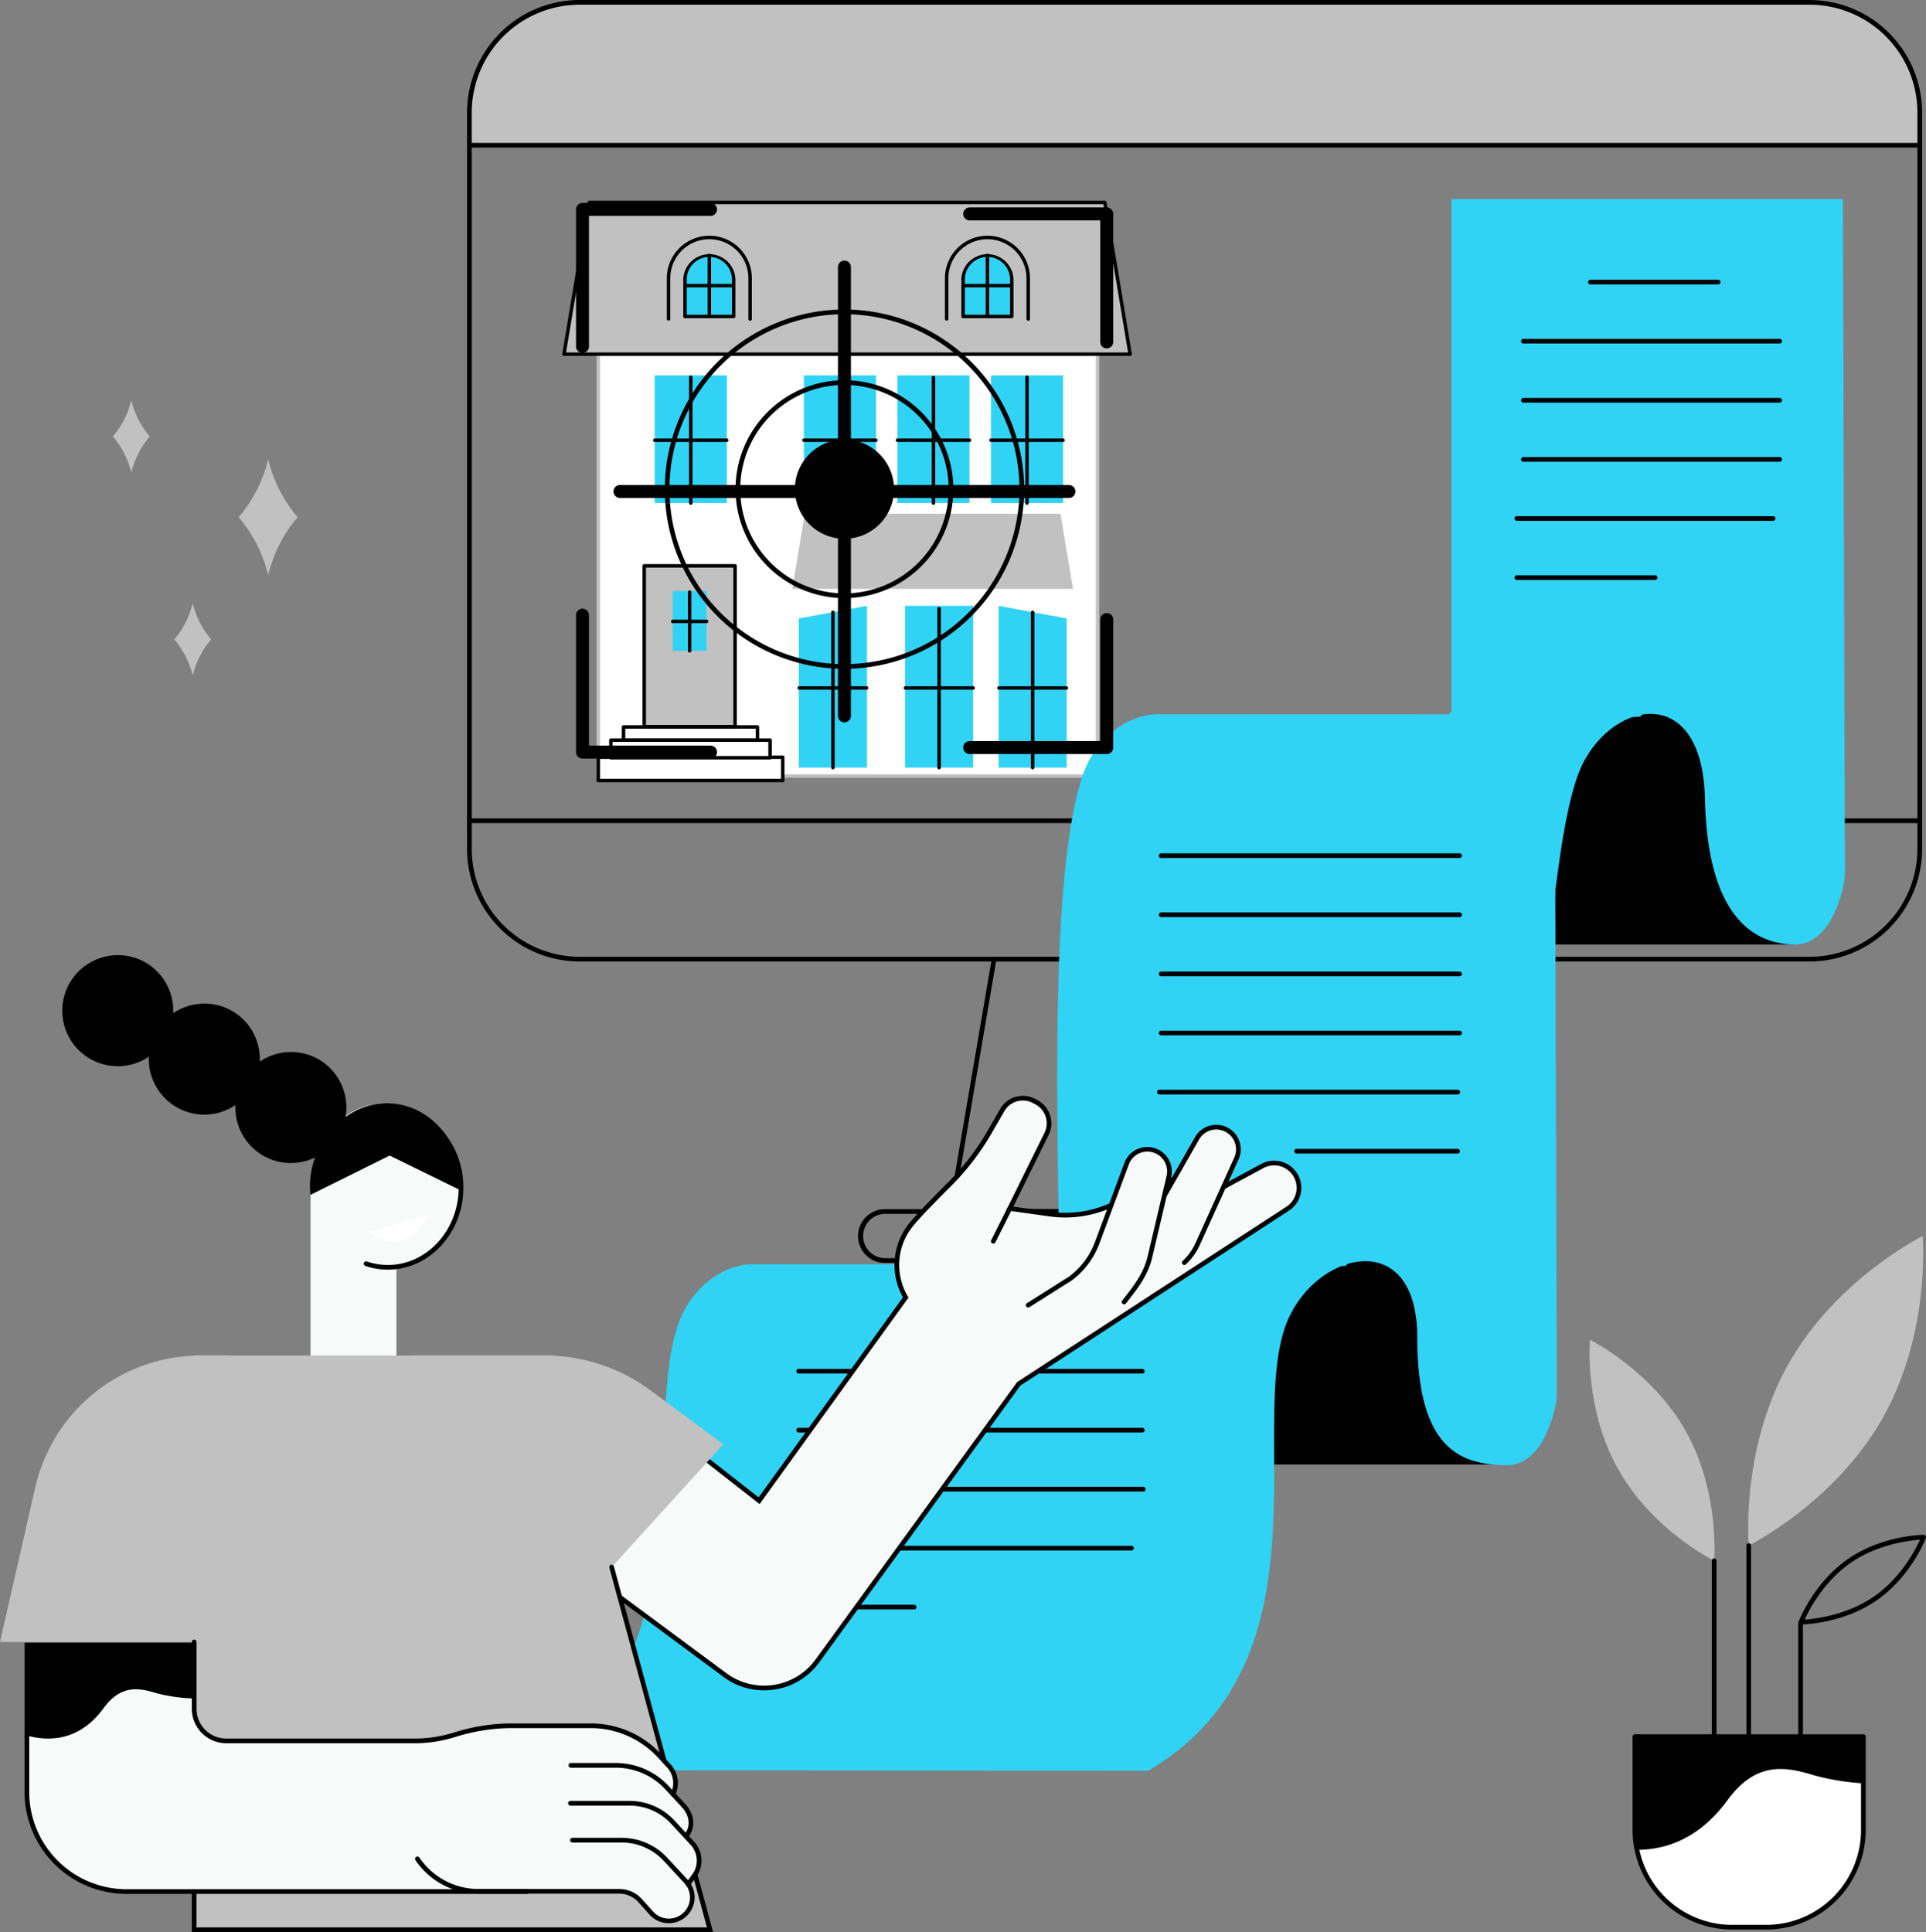 <svg id="Group_1833" data-name="Group 1833" xmlns="http://www.w3.org/2000/svg" xmlns:xlink="http://www.w3.org/1999/xlink" width="613" height="615" viewBox="0 0 613 615">
  <rect x="0" y="0" width="613" height="615" fill="#808080" stroke="none"/>
  <defs>
    <clipPath id="clip-path">
      <rect id="Rectangle_921" data-name="Rectangle 921" width="613" height="615" fill="none"/>
    </clipPath>
  </defs>
  <rect id="Rectangle_909" data-name="Rectangle 909" width="158.885" height="143.046" transform="translate(190.423 103.956)" fill="#fff"/>
  <rect id="Rectangle_910" data-name="Rectangle 910" width="21.667" height="51.488" transform="translate(288.063 192.842)" fill="#31d3f5"/>
  <g id="Group_1832" data-name="Group 1832">
    <g id="Group_1831" data-name="Group 1831" clip-path="url(#clip-path)">
      <path id="Path_3185" data-name="Path 3185" d="M888.193,626.37a.552.552,0,0,1-.552-.552V575.139a.552.552,0,0,1,1.1,0v50.679a.552.552,0,0,1-.552.552" transform="translate(-589.296 -381.488)"/>
      <path id="Path_3186" data-name="Path 3186" d="M877.69,651.092H856.149a.552.552,0,0,1,0-1.1H877.69a.552.552,0,1,1,0,1.1" transform="translate(-568.023 -431.549)"/>
      <path id="Path_3187" data-name="Path 3187" d="M778.172,625.31H756.5V577.844l21.67-4.022Z" transform="translate(-502.234 -380.98)" fill="#31d3f5"/>
      <path id="Path_3188" data-name="Path 3188" d="M787.648,628.755a.552.552,0,0,1-.552-.552V578.73a.552.552,0,0,1,1.1,0V628.2a.552.552,0,0,1-.552.552" transform="translate(-522.546 -383.872)"/>
      <path id="Path_3189" data-name="Path 3189" d="M777.145,651.092H755.6a.552.552,0,0,1,0-1.1h21.541a.552.552,0,0,1,0,1.1" transform="translate(-501.272 -431.549)"/>
      <path id="Path_3190" data-name="Path 3190" d="M967.293,625.31h-21.67V573.822l21.67,4.022Z" transform="translate(-627.79 -380.98)" fill="#31d3f5"/>
      <path id="Path_3191" data-name="Path 3191" d="M976.769,628.755a.552.552,0,0,1-.552-.552V578.73a.552.552,0,0,1,1.1,0V628.2a.552.552,0,0,1-.552.552" transform="translate(-648.101 -383.872)"/>
      <path id="Path_3192" data-name="Path 3192" d="M966.265,651.092H944.724a.552.552,0,0,1,0-1.1h21.541a.552.552,0,0,1,0,1.1" transform="translate(-626.827 -431.549)"/>
      <path id="Path_3193" data-name="Path 3193" d="M724.339,451.838H565.434a.552.552,0,0,1-.552-.552V308.24a.552.552,0,0,1,.552-.552H724.339a.552.552,0,0,1,.552.552V451.285a.552.552,0,0,1-.552.552m-158.353-1.1h157.8V308.792h-157.8Z" transform="translate(-375.02 -204.285)" fill="#c1c1c1"/>
      <path id="Path_3194" data-name="Path 3194" d="M839.566,510.479H750.22l3.99-23.935h81.366Z" transform="translate(-498.064 -323.033)" fill="#c1c1c1"/>
      <rect id="Rectangle_911" data-name="Rectangle 911" width="58.709" height="7.405" transform="translate(190.414 241.019)" fill="#fff"/>
      <path id="Path_3195" data-name="Path 3195" d="M624.143,724.043H565.434a.552.552,0,0,1-.552-.552v-7.4a.552.552,0,0,1,.552-.552h58.708a.552.552,0,0,1,.552.552v7.4a.552.552,0,0,1-.552.552m-58.156-1.1h57.6v-6.3h-57.6Z" transform="translate(-375.02 -475.068)"/>
      <rect id="Rectangle_912" data-name="Rectangle 912" width="50.662" height="5.597" transform="translate(194.437 235.586)" fill="#fff"/>
      <path id="Path_3196" data-name="Path 3196" d="M628.066,706.069H577.4a.552.552,0,0,1-.552-.552v-5.6a.552.552,0,0,1,.552-.552h50.663a.552.552,0,0,1,.552.552v5.6a.552.552,0,0,1-.552.552m-50.11-1.1h49.558v-4.492H577.955Z" transform="translate(-382.966 -464.334)"/>
      <rect id="Rectangle_913" data-name="Rectangle 913" width="42.616" height="4.159" transform="translate(198.461 231.392)" fill="#fff"/>
      <path id="Path_3197" data-name="Path 3197" d="M631.989,692.152H589.373a.552.552,0,0,1-.552-.552v-4.16a.552.552,0,0,1,.552-.552h42.616a.552.552,0,0,1,.552.552v4.16a.552.552,0,0,1-.552.552m-42.064-1.1h41.512v-3.055H589.925Z" transform="translate(-390.913 -456.049)"/>
      <path id="Path_3198" data-name="Path 3198" d="M714.262,240.072H534.07l8.046-48.272h164.1Z" transform="translate(-354.564 -127.343)" fill="#c1c1c1"/>
      <path id="Path_3199" data-name="Path 3199" d="M713.171,239.534H532.978a.552.552,0,0,1-.544-.643l8.046-48.272a.552.552,0,0,1,.545-.461h164.1a.552.552,0,0,1,.544.461l8.046,48.272a.552.552,0,0,1-.544.643m-179.541-1.1H712.519l-7.862-47.167H541.492Z" transform="translate(-353.473 -126.252)"/>
      <path id="Path_3200" data-name="Path 3200" d="M657.958,250.346a.552.552,0,0,1-.552-.552V236.82a12.424,12.424,0,0,0-24.848,0v12.974a.552.552,0,0,1-1.1,0V236.82a13.528,13.528,0,0,1,27.056,0v12.974a.552.552,0,0,1-.552.552" transform="translate(-419.216 -148.252)"/>
      <path id="Path_3201" data-name="Path 3201" d="M664.151,261.208H648.662V249.442a7.744,7.744,0,0,1,15.489,0Z" transform="translate(-430.641 -160.472)" fill="#31d3f5"/>
      <path id="Path_3202" data-name="Path 3202" d="M663.061,260.67H647.572a.552.552,0,0,1-.552-.552V248.351a8.3,8.3,0,0,1,16.593,0v11.766a.552.552,0,0,1-.552.552m-14.936-1.1h14.384V248.351a7.192,7.192,0,0,0-14.384,0Z" transform="translate(-429.55 -159.381)"/>
      <path id="Path_3203" data-name="Path 3203" d="M670.612,260.517a.552.552,0,0,1-.552-.552V240.607a.552.552,0,0,1,1.1,0v19.358a.552.552,0,0,1-.552.552" transform="translate(-444.846 -159.381)"/>
      <path id="Path_3204" data-name="Path 3204" d="M662.731,269.961H647.8a.552.552,0,1,1,0-1.1h14.935a.552.552,0,1,1,0,1.1" transform="translate(-429.699 -178.503)"/>
      <path id="Path_3205" data-name="Path 3205" d="M921.291,250.346a.552.552,0,0,1-.552-.552V236.82a12.424,12.424,0,0,0-24.848,0v12.974a.552.552,0,0,1-1.1,0V236.82a13.528,13.528,0,0,1,27.056,0v12.974a.552.552,0,0,1-.552.552" transform="translate(-594.041 -148.252)"/>
      <path id="Path_3206" data-name="Path 3206" d="M927.486,261.208H912V249.442a7.744,7.744,0,0,1,15.489,0Z" transform="translate(-605.466 -160.472)" fill="#31d3f5"/>
      <path id="Path_3207" data-name="Path 3207" d="M926.394,260.67H910.905a.552.552,0,0,1-.552-.552V248.351a8.3,8.3,0,0,1,16.593,0v11.766a.552.552,0,0,1-.552.552m-14.936-1.1h14.384V248.351a7.192,7.192,0,0,0-14.384,0Z" transform="translate(-604.375 -159.381)"/>
      <path id="Path_3208" data-name="Path 3208" d="M933.947,260.517a.552.552,0,0,1-.552-.552V240.607a.552.552,0,0,1,1.1,0v19.358a.552.552,0,0,1-.552.552" transform="translate(-619.672 -159.381)"/>
      <path id="Path_3209" data-name="Path 3209" d="M926.065,269.961H911.13a.552.552,0,1,1,0-1.1h14.935a.552.552,0,1,1,0,1.1" transform="translate(-604.524 -178.503)"/>
      <rect id="Rectangle_914" data-name="Rectangle 914" width="28.909" height="51.18" transform="translate(205.045 180.106)" fill="#c1c1c1"/>
      <path id="Path_3210" data-name="Path 3210" d="M637.874,586.567H608.965a.552.552,0,0,1-.552-.552v-51.18a.552.552,0,0,1,.552-.552h28.909a.552.552,0,0,1,.552.552v51.18a.552.552,0,0,1-.552.552m-28.357-1.1h27.8V535.387h-27.8Z" transform="translate(-403.92 -354.729)"/>
      <rect id="Rectangle_915" data-name="Rectangle 915" width="10.746" height="19.025" transform="translate(214.127 188.139)" fill="#31d3f5"/>
      <path id="Path_3211" data-name="Path 3211" d="M651.97,578.9a.552.552,0,0,1-.552-.552V559.626a.552.552,0,0,1,1.1,0v18.726a.552.552,0,0,1-.552.552" transform="translate(-432.47 -371.188)"/>
      <path id="Path_3212" data-name="Path 3212" d="M646.761,588.039H636.079a.552.552,0,1,1,0-1.1h10.682a.552.552,0,1,1,0,1.1" transform="translate(-421.92 -389.686)"/>
      <rect id="Rectangle_916" data-name="Rectangle 916" width="22.951" height="40.633" transform="translate(208.384 119.494)" fill="#31d3f5"/>
      <path id="Path_3213" data-name="Path 3213" d="M653.039,396.922a.552.552,0,0,1-.552-.552V356.376a.552.552,0,1,1,1.1,0V396.37a.552.552,0,0,1-.552.552" transform="translate(-433.18 -236.244)"/>
      <path id="Path_3214" data-name="Path 3214" d="M641.914,416.431H619.1a.552.552,0,1,1,0-1.1h22.814a.552.552,0,1,1,0,1.1" transform="translate(-410.647 -275.75)"/>
      <rect id="Rectangle_917" data-name="Rectangle 917" width="22.951" height="40.633" transform="translate(255.856 119.494)" fill="#31d3f5"/>
      <path id="Path_3215" data-name="Path 3215" d="M794.281,396.922a.552.552,0,0,1-.552-.552V356.376a.552.552,0,0,1,1.1,0V396.37a.552.552,0,0,1-.552.552" transform="translate(-526.949 -236.244)"/>
      <path id="Path_3216" data-name="Path 3216" d="M783.156,416.431H760.341a.552.552,0,1,1,0-1.1h22.814a.552.552,0,1,1,0,1.1" transform="translate(-504.417 -275.75)"/>
      <rect id="Rectangle_918" data-name="Rectangle 918" width="22.951" height="40.633" transform="translate(285.628 119.494)" fill="#31d3f5"/>
      <path id="Path_3217" data-name="Path 3217" d="M882.857,396.922a.552.552,0,0,1-.552-.552V356.376a.552.552,0,0,1,1.1,0V396.37a.552.552,0,0,1-.552.552" transform="translate(-585.754 -236.244)"/>
      <path id="Path_3218" data-name="Path 3218" d="M871.732,416.431H848.917a.552.552,0,1,1,0-1.1h22.815a.552.552,0,1,1,0,1.1" transform="translate(-563.221 -275.75)"/>
      <rect id="Rectangle_919" data-name="Rectangle 919" width="22.951" height="40.633" transform="translate(315.399 119.494)" fill="#31d3f5"/>
      <path id="Path_3219" data-name="Path 3219" d="M971.432,396.922a.552.552,0,0,1-.552-.552V356.376a.552.552,0,1,1,1.1,0V396.37a.552.552,0,0,1-.552.552" transform="translate(-644.558 -236.244)"/>
      <path id="Path_3220" data-name="Path 3220" d="M960.308,416.431H937.493a.552.552,0,1,1,0-1.1h22.815a.552.552,0,1,1,0,1.1" transform="translate(-622.026 -275.75)"/>
      <path id="Path_3221" data-name="Path 3221" d="M905.993,48.168h-461.5V38.942A35.664,35.664,0,0,1,480.158,3.281H870.327a35.664,35.664,0,0,1,35.666,35.661Z" transform="translate(-295.094 -2.178)" fill="#c1c1c1"/>
      <path id="Path_3222" data-name="Path 3222" d="M905.177,136.849h-460.5a.746.746,0,0,1,0-1.492h460.5a.746.746,0,0,1,0,1.492" transform="translate(-294.72 -89.868)"/>
      <path id="Path_3223" data-name="Path 3223" d="M869.546,306.041H478.108a35.873,35.873,0,0,1-35.835-35.831V35.831A35.873,35.873,0,0,1,478.108,0H869.546a35.873,35.873,0,0,1,35.835,35.831V270.21a35.873,35.873,0,0,1-35.835,35.831M478.108,1.492a34.38,34.38,0,0,0-34.343,34.339V270.21a34.38,34.38,0,0,0,34.343,34.339H869.546a34.38,34.38,0,0,0,34.343-34.339V35.831A34.38,34.38,0,0,0,869.546,1.492Z" transform="translate(-293.621)"/>
      <path id="Path_3224" data-name="Path 3224" d="M904.748,776.625H443.362a.746.746,0,0,1,0-1.492H904.748a.746.746,0,0,1,0,1.492" transform="translate(-293.849 -514.638)"/>
      <path id="Path_3225" data-name="Path 3225" d="M1054.107,988.04H899.029a.746.746,0,0,1-.735-.871l13.722-80.33a.746.746,0,0,1,.735-.62h127.634a.746.746,0,0,1,.735.62l13.723,80.33a.745.745,0,0,1-.735.871m-154.193-1.492h153.309l-13.467-78.838H913.38Z" transform="translate(-596.361 -601.67)"/>
      <path id="Path_3226" data-name="Path 3226" d="M1018.307,1162.349H821.43a8.551,8.551,0,1,1,0-17.1h196.877a8.551,8.551,0,1,1,0,17.1M821.43,1146.74a7.059,7.059,0,1,0,0,14.118h196.877a7.059,7.059,0,1,0,0-14.118Z" transform="translate(-539.662 -760.37)"/>
      <path id="Path_3227" data-name="Path 3227" d="M1117.406,845.5a6.961,6.961,0,1,1,6.982-6.961,6.979,6.979,0,0,1-6.982,6.961m0-12.429a5.469,5.469,0,1,0,5.49,5.469,5.486,5.486,0,0,0-5.49-5.469" transform="translate(-737.2 -552.113)"/>
      <path id="Path_3228" data-name="Path 3228" d="M1250.21,1233.849h-83.539s-4.154-76.654,25.8-77.53,38.912,14.65,49.843,38.765,7.9,38.765,7.9,38.765" transform="translate(-774.412 -767.696)"/>
      <path id="Path_3229" data-name="Path 3229" d="M1533,741.384H1449.46s-4.153-76.654,25.8-77.53,38.912,14.649,49.843,38.765,7.9,38.765,7.9,38.765" transform="translate(-962.153 -440.732)"/>
      <path id="Path_3230" data-name="Path 3230" d="M1128.53,518.166c30.824-32.207,26.617-112.419,38.094-145.612,8.231-23.8,39.8-32.027,40.648,7.013.789,36.471,14.756,46.011,28.2,46.339,9.872.241,14.07-11.389,15.6-17.586a25.768,25.768,0,0,0,.754-6.28l-.648-213.386H1126.575V352.648l-92.8-.032c-9.56-.344-20.277,7.087-24.446,19.146-11.477,33.193-7.587,122.855-7.587,159.6l43.293,10.991,48.727-26.654Z" transform="translate(-664.626 -125.254)" fill="#31d3f5"/>
      <path id="Path_3231" data-name="Path 3231" d="M706.947,1034.726c58.187-34.379,32.044-107.98,43.521-141.173,8.23-23.8,42.1-33.2,42.1,3.279s14.627,40.322,28.072,40.651c9.872.241,14.07-11.389,15.6-17.586a25.794,25.794,0,0,0,.753-6.28l-.648-204.074H711.744V873.536L581.781,873.5c-9.56-.344-20.276,7.087-24.446,19.146-11.477,33.193,9.3,100.057-42.973,141.912Z" transform="translate(-341.481 -471.089)" fill="#31d3f5"/>
      <path id="Path_3232" data-name="Path 3232" d="M1003.414,1196.317a.746.746,0,0,1,0-1.492l90.231-.227h0a.746.746,0,0,1,0,1.492l-90.231.227Z" transform="translate(-665.662 -793.135)" fill="#31d3f5"/>
      <path id="Path_3233" data-name="Path 3233" d="M1432.663,675.94h0l-59.738-.034a.746.746,0,0,1,0-1.492h0l59.739.034a.746.746,0,0,1,0,1.492" transform="translate(-910.977 -447.767)" fill="#31d3f5"/>
      <path id="Path_3234" data-name="Path 3234" d="M1545.213,266.437h-40.661a.746.746,0,1,1,0-1.492h40.661a.746.746,0,1,1,0,1.492" transform="translate(-998.362 -175.906)"/>
      <path id="Path_3235" data-name="Path 3235" d="M1522.656,322.421h-81.562a.746.746,0,1,1,0-1.492h81.562a.746.746,0,0,1,0,1.492" transform="translate(-956.233 -213.076)"/>
      <path id="Path_3236" data-name="Path 3236" d="M1522.656,378.4h-81.562a.746.746,0,1,1,0-1.492h81.562a.746.746,0,0,1,0,1.492" transform="translate(-956.233 -250.244)"/>
      <path id="Path_3237" data-name="Path 3237" d="M1522.656,434.388h-81.562a.746.746,0,1,1,0-1.492h81.562a.746.746,0,0,1,0,1.492" transform="translate(-956.233 -287.415)"/>
      <path id="Path_3238" data-name="Path 3238" d="M1516.434,490.37h-81.562a.746.746,0,1,1,0-1.492h81.562a.746.746,0,1,1,0,1.492" transform="translate(-952.103 -324.583)"/>
      <path id="Path_3239" data-name="Path 3239" d="M1478.89,546.355h-44.017a.746.746,0,1,1,0-1.492h44.017a.746.746,0,1,1,0,1.492" transform="translate(-952.103 -361.753)"/>
      <path id="Path_3240" data-name="Path 3240" d="M1193.073,809.726H1098.1a.746.746,0,1,1,0-1.492h94.974a.746.746,0,1,1,0,1.492" transform="translate(-728.522 -536.614)"/>
      <path id="Path_3241" data-name="Path 3241" d="M1193.073,865.71H1098.1a.746.746,0,1,1,0-1.492h94.974a.746.746,0,1,1,0,1.492" transform="translate(-728.522 -573.784)"/>
      <path id="Path_3242" data-name="Path 3242" d="M1193.073,921.693H1098.1a.746.746,0,1,1,0-1.492h94.974a.746.746,0,1,1,0,1.492" transform="translate(-728.522 -610.953)"/>
      <path id="Path_3243" data-name="Path 3243" d="M1193.073,977.677H1098.1a.746.746,0,1,1,0-1.492h94.974a.746.746,0,1,1,0,1.492" transform="translate(-728.522 -648.123)"/>
      <path id="Path_3244" data-name="Path 3244" d="M1191.356,1033.659h-94.974a.746.746,0,1,1,0-1.492h94.974a.746.746,0,1,1,0,1.492" transform="translate(-727.382 -685.291)"/>
      <path id="Path_3245" data-name="Path 3245" d="M1277.557,1089.644H1226.3a.746.746,0,1,1,0-1.492h51.256a.746.746,0,0,1,0,1.492" transform="translate(-813.634 -722.462)"/>
      <path id="Path_3246" data-name="Path 3246" d="M864.2,1298.019H754.828a.746.746,0,0,1,0-1.492H864.2a.746.746,0,1,1,0,1.492" transform="translate(-500.628 -860.809)"/>
      <path id="Path_3247" data-name="Path 3247" d="M864.2,1353.873H754.828a.746.746,0,1,1,0-1.492H864.2a.746.746,0,1,1,0,1.492" transform="translate(-500.628 -897.892)"/>
      <path id="Path_3248" data-name="Path 3248" d="M865.078,1409.728H755.708a.746.746,0,0,1,0-1.492h109.37a.746.746,0,1,1,0,1.492" transform="translate(-501.212 -934.976)"/>
      <path id="Path_3249" data-name="Path 3249" d="M853.957,1465.582H744.587a.746.746,0,0,1,0-1.492h109.37a.746.746,0,1,1,0,1.492" transform="translate(-493.829 -972.06)"/>
      <path id="Path_3250" data-name="Path 3250" d="M760.449,1521.434H707.927a.746.746,0,1,1,0-1.492h52.522a.746.746,0,1,1,0,1.492" transform="translate(-469.491 -1009.142)"/>
      <rect id="Rectangle_920" data-name="Rectangle 920" width="27.321" height="62.893" transform="translate(98.842 377.376)" fill="#f8fafa"/>
      <path id="Path_3251" data-name="Path 3251" d="M294.077,1071.028c0,14.421,10.723,26.111,23.949,26.111s23.949-11.69,23.949-26.111-10.723-26.111-23.949-26.111-23.949,11.69-23.949,26.111" transform="translate(-195.235 -693.756)" fill="#f8fafa"/>
      <path id="Path_3252" data-name="Path 3252" d="M349.858,1156.157a11.207,11.207,0,0,0,18.387-5.378Z" transform="translate(-232.267 -764.042)" fill="#fff"/>
      <path id="Path_3253" data-name="Path 3253" d="M320.071,1099.266a22.25,22.25,0,0,1-7.165-1.181.746.746,0,1,1,.479-1.413,20.76,20.76,0,0,0,6.685,1.1c12.429,0,22.54-11.055,22.54-24.642s-10.112-24.643-22.541-24.643c-11.609,0-21.249,9.509-22.423,22.116a.756.756,0,0,1-.812.674.747.747,0,0,1-.674-.812c1.247-13.379,11.526-23.469,23.909-23.47,13.252,0,24.033,11.724,24.033,26.135s-10.781,26.134-24.032,26.134" transform="translate(-196.616 -695.137)"/>
      <path id="Path_3254" data-name="Path 3254" d="M318.911,1061.575l22.617,11.086c.046-.659.092-1.319.092-1.992,0-14.223-10.575-25.752-23.621-25.752s-24.457,12.1-24.457,26.322a28.458,28.458,0,0,0,.152,2.85Z" transform="translate(-194.88 -693.756)"/>
      <path id="Path_3255" data-name="Path 3255" d="M257.487,1009.3A17.664,17.664,0,1,1,235.7,997.114a17.579,17.579,0,0,1,21.784,12.186" transform="translate(-147.915 -661.582)"/>
      <path id="Path_3256" data-name="Path 3256" d="M175.526,963.443a17.664,17.664,0,1,1-21.784-12.186,17.579,17.579,0,0,1,21.784,12.186" transform="translate(-93.501 -631.136)"/>
      <path id="Path_3257" data-name="Path 3257" d="M93.565,917.586A17.664,17.664,0,1,1,71.782,905.4a17.579,17.579,0,0,1,21.784,12.186" transform="translate(-39.089 -600.689)"/>
      <path id="Path_3258" data-name="Path 3258" d="M781.5,1064.853a7.908,7.908,0,0,0-10.434-3.233l-12.634,6.807-.384-.651A8.868,8.868,0,0,0,747,1064.1l-24.587,10.262a35.514,35.514,0,0,1-19.225,2.677l-12.745-1.776,11.736-23.778a7.572,7.572,0,0,0-3.286-10.062l-.768-.4a7.577,7.577,0,0,0-10.07,2.928l-4.038,7a80.064,80.064,0,0,1-12.825,16.7c-4.39,4.376-9.532,9.619-11.79,12.367a20.237,20.237,0,0,0-2.061,23.566l-46.667,64.705-23.876-18.68-30.886,41.658,43.883,32.512a20.975,20.975,0,0,0,29.454-4.523l64.063-88.175,85.6-55.758a7.9,7.9,0,0,0,2.589-10.461" transform="translate(-369.063 -690.597)" fill="#f8fafa"/>
      <path id="Path_3259" data-name="Path 3259" d="M610.167,1227.158a21.549,21.549,0,0,1-12.882-4.273L552.8,1189.929l31.786-42.873,23.868,18.674,45.93-63.681a21.081,21.081,0,0,1,2.373-24c2.331-2.838,7.725-8.321,11.839-12.422a79.331,79.331,0,0,0,12.706-16.54l4.037-7a8.307,8.307,0,0,1,11.062-3.216l.769.4a8.366,8.366,0,0,1,3.608,11.054L689.5,1073.183l11.722,1.633a34.716,34.716,0,0,0,18.821-2.621l24.6-10.268a9.654,9.654,0,0,1,11.984,3.987l.02.033,12-6.466a8.65,8.65,0,0,1,8.607,14.975l-85.489,55.683L627.787,1218.2a21.566,21.566,0,0,1-14.272,8.7,22.025,22.025,0,0,1-3.348.256m-55.277-37.539,43.284,32.068a20.23,20.23,0,0,0,28.407-4.362l64.143-88.286,85.719-55.833a7.158,7.158,0,0,0-7.106-12.4l-13.245,7.136-.748-1.27a8.156,8.156,0,0,0-10.124-3.368l-24.587,10.262a36.258,36.258,0,0,1-19.614,2.727l-13.769-1.919,12.193-24.7a6.865,6.865,0,0,0-2.961-9.071l-.769-.4a6.814,6.814,0,0,0-9.079,2.639l-4.037,7a80.829,80.829,0,0,1-12.945,16.85c-4.091,4.077-9.448,9.522-11.74,12.313a19.6,19.6,0,0,0-2.013,22.684l.282.429-47.422,65.751-23.884-18.687Z" transform="translate(-367 -689.114)"/>
      <path id="Path_3260" data-name="Path 3260" d="M1042.416,1107.738l6.854-3.5a25.256,25.256,0,0,0,10.415-9.9l13.36-23.206a7.047,7.047,0,0,1,12.527,6.421L1073.2,1104.87a18.115,18.115,0,0,1-4.214,5.835l-9.593,8.855Z" transform="translate(-692.05 -708.82)" fill="#f8fafa"/>
      <path id="Path_3261" data-name="Path 3261" d="M1107.887,1110a.746.746,0,0,1-.507-1.293,17.282,17.282,0,0,0,4.041-5.6L1123.8,1075.8a6.3,6.3,0,0,0-11.2-5.74l-10.183,17.863a.746.746,0,1,1-1.3-.738l10.186-17.866a7.793,7.793,0,0,1,13.855,7.1l-12.376,27.312a18.772,18.772,0,0,1-4.387,6.075.743.743,0,0,1-.506.2" transform="translate(-730.955 -707.366)"/>
      <path id="Path_3262" data-name="Path 3262" d="M994.961,1134.364l6.181-4.581a25.256,25.256,0,0,0,8.634-11.484l9.339-25.094a7.047,7.047,0,0,1,13.417,4.262l-7.69,28.981a18.114,18.114,0,0,1-3.19,6.451l-7.787,8.024Z" transform="translate(-660.545 -722.769)" fill="#f8fafa"/>
      <path id="Path_3263" data-name="Path 3263" d="M972.175,1137.482a.746.746,0,0,1-.4-1.376l13.345-8.416a24.425,24.425,0,0,0,8.332-11.114l9.339-25.094a7.793,7.793,0,0,1,14.838,4.713l-6,25.424c-1.337,5.663-4.637,9.859-8.131,14.3l-.223.283a.746.746,0,0,1-1.173-.922l.223-.283c3.39-4.309,6.591-8.38,7.851-13.722l6-25.443a6.3,6.3,0,0,0-11.992-3.831l-9.339,25.094a25.947,25.947,0,0,1-8.889,11.824l-13.392,8.447a.737.737,0,0,1-.4.115" transform="translate(-644.922 -721.305)"/>
      <path id="Path_3264" data-name="Path 3264" d="M939.114,1154.309a.746.746,0,0,1-.666-1.081l5.236-10.423a.746.746,0,0,1,1.333.67l-5.236,10.423a.747.747,0,0,1-.667.411" transform="translate(-622.974 -758.475)"/>
      <path id="Path_3265" data-name="Path 3265" d="M72.86,1283.884H63.866a54,54,0,0,0-52.652,41.989L0,1375.069H72.86Z" transform="translate(0 -852.415)" fill="#c1c1c1"/>
      <path id="Path_3266" data-name="Path 3266" d="M433.8,1283.884H392.166v71.548h59.073l39.33-43.288-23.2-17.184a56.4,56.4,0,0,0-33.566-11.076" transform="translate(-260.355 -852.415)" fill="#c1c1c1"/>
      <path id="Path_3267" data-name="Path 3267" d="M298.476,1283.884H183.87v182.785H348.057Z" transform="translate(-122.069 -852.415)" fill="#c1c1c1"/>
      <path id="Path_3268" data-name="Path 3268" d="M347.558,1599.033H181.65v-92.346a.746.746,0,1,1,1.492,0v90.854H345.608l-31.051-114.475a.746.746,0,1,1,1.439-.39Z" transform="translate(-120.596 -984.033)"/>
      <path id="Path_3269" data-name="Path 3269" d="M25.446,1604.853v-46.741H78.693v20.273a10.233,10.233,0,0,0,10.239,10.231l87.576-.026v47.965l-119.319.022a31.731,31.731,0,0,1-31.744-31.725" transform="translate(-16.893 -1034.484)" fill="#f8fafa"/>
      <path id="Path_3270" data-name="Path 3270" d="M25.445,1586.917v-28.805H78.693v17a52.3,52.3,0,0,1-12.222-1.744c-5.662-1.744-11.218-2.553-16.671,4.9-7.145,9.763-16.318,10.826-24.355,8.654" transform="translate(-16.893 -1034.484)"/>
      <path id="Path_3271" data-name="Path 3271" d="M454.788,1679.15l5.207,5.623a8.132,8.132,0,0,1,.631,10.281l-5.113,7.1-12.393-13.822H365.267v-16.285h73.25a22.175,22.175,0,0,1,16.271,7.108" transform="translate(-242.497 -1110.126)" fill="#f8fafa"/>
      <path id="Path_3272" data-name="Path 3272" d="M452.389,1644.1l2.946,3.181a8.133,8.133,0,0,1,.631,10.281l-5.114,7.1-12.393-13.822H365.267V1639.5H377.69c5.138,0,14.305-4.956,25.9-4.956h26.935a29.8,29.8,0,0,1,21.861,9.55" transform="translate(-242.497 -1085.233)" fill="#f8fafa"/>
      <path id="Path_3273" data-name="Path 3273" d="M520.762,1713.94l6.246,6.746a8.132,8.132,0,0,1,.631,10.281l-5.114,7.1-12.393-13.822H461.9v-16.288h45.156a18.68,18.68,0,0,1,13.707,5.988" transform="translate(-306.65 -1133.968)" fill="#f8fafa"/>
      <path id="Path_3274" data-name="Path 3274" d="M465.391,1748.995l6.516,7.038a7.473,7.473,0,1,1-11.052,10.063l-3.537-3.945a8.912,8.912,0,0,0-6.634-2.962h-40.5c-10.589,0-18.043-.606-28.245-16.3l69.5.012a19.011,19.011,0,0,1,13.95,6.094" transform="translate(-253.565 -1157.163)" fill="#f8fafa"/>
      <path id="Path_3275" data-name="Path 3275" d="M575.954,1693.673a.746.746,0,0,1-.6-1.182c1.931-2.678,1.557-5.925-1-8.684l-5.207-5.623a21.494,21.494,0,0,0-15.724-6.869H539.09a.746.746,0,1,1,0-1.492h14.331a22.99,22.99,0,0,1,16.819,7.347l5.206,5.623c3.028,3.27,3.455,7.32,1.114,10.571a.747.747,0,0,1-.606.309" transform="translate(-357.401 -1108.653)"/>
      <path id="Path_3276" data-name="Path 3276" d="M576.137,1733a.746.746,0,0,1-.6-1.182l1.991-2.763a7.408,7.408,0,0,0-.573-9.337l-6.246-6.747a17.99,17.99,0,0,0-13.16-5.748H538.7a.746.746,0,1,1,0-1.492h18.847a19.486,19.486,0,0,1,14.254,6.226l6.246,6.746a8.9,8.9,0,0,1,.689,11.224l-1.991,2.763a.747.747,0,0,1-.606.309" transform="translate(-357.141 -1132.495)"/>
      <path id="Path_3277" data-name="Path 3277" d="M473.839,1767.876a8.181,8.181,0,0,1-6.114-2.733l-3.537-3.944a8.175,8.175,0,0,0-6.079-2.714H413.315a24.227,24.227,0,0,1-20.064-10.64.746.746,0,1,1,1.234-.838,22.738,22.738,0,0,0,18.83,9.986H458.11a9.668,9.668,0,0,1,7.189,3.209l3.537,3.944a6.728,6.728,0,1,0,9.949-9.058l-6.516-7.037a18.318,18.318,0,0,0-13.4-5.856H443.181a.746.746,0,0,1,0-1.492h15.684a19.813,19.813,0,0,1,14.5,6.333l6.516,7.037a8.218,8.218,0,0,1-5.594,13.789q-.224.012-.446.012" transform="translate(-260.99 -1155.714)"/>
      <path id="Path_3278" data-name="Path 3278" d="M55.708,1635.851a32.476,32.476,0,0,1-32.482-32.471v-47.487H77.965v21.019a9.487,9.487,0,0,0,9.489,9.485h60.832a43.048,43.048,0,0,0,12.1-2.071,61.249,61.249,0,0,1,17.927-2.745H203.45a30.627,30.627,0,0,1,22.408,9.789l2.946,3.182a8.838,8.838,0,0,1,1.524,9.8.746.746,0,1,1-1.35-.634,7.354,7.354,0,0,0-1.268-8.157l-2.946-3.182a29.131,29.131,0,0,0-21.313-9.311H178.312a59.978,59.978,0,0,0-17.53,2.691,44.24,44.24,0,0,1-12.5,2.125H87.454a10.979,10.979,0,0,1-10.981-10.977v-19.527H24.718v46a30.985,30.985,0,0,0,30.991,30.979h127.5a.746.746,0,0,1,0,1.492H55.708Z" transform="translate(-15.42 -1033.011)"/>
      <path id="Path_3279" data-name="Path 3279" d="M1703.99,1482.261a.745.745,0,0,1-.7-1.013c.191-.5,4.808-12.321,15.651-19.831s23.537-7.676,24.072-7.68h.005a.745.745,0,0,1,.7,1.012c-.19.5-4.807,12.322-15.65,19.831s-23.538,7.676-24.072,7.679Zm37.877-26.977c-3.372.228-13.468,1.4-22.073,7.36s-13.252,15-14.648,18.07c3.372-.229,13.467-1.4,22.072-7.36s13.252-15,14.649-18.071m-14.224,18.684h0Z" transform="translate(-1130.767 -965.187)"/>
      <path id="Path_3280" data-name="Path 3280" d="M1703.587,1580.4a.746.746,0,0,1-.746-.746V1536.1a.746.746,0,1,1,1.492,0v43.551a.746.746,0,0,1-.746.746" transform="translate(-1130.5 -1019.376)"/>
      <path id="Path_3281" data-name="Path 3281" d="M1514.3,1310.187c10.918,19.428,30.535,29.132,30.535,29.132s1.916-21.8-9-41.224-30.534-29.132-30.534-29.132-1.916,21.8,9,41.224" transform="translate(-999.268 -842.508)" fill="#c1c1c1"/>
      <path id="Path_3282" data-name="Path 3282" d="M1621.712,1541.679a.745.745,0,0,1-.746-.745v-64.092a.746.746,0,0,1,1.492,0v64.092a.746.746,0,0,1-.746.745" transform="translate(-1076.144 -980.031)"/>
      <path id="Path_3283" data-name="Path 3283" d="M1698.317,1228.421c-15.29,27.208-42.761,40.8-42.761,40.8s-2.683-30.523,12.607-57.731,42.761-40.8,42.761-40.8,2.683,30.523-12.607,57.731" transform="translate(-1098.987 -777.261)" fill="#c1c1c1"/>
      <path id="Path_3284" data-name="Path 3284" d="M1654.44,1532.152a.746.746,0,0,1-.746-.746V1462.4a.746.746,0,0,1,1.492,0v69.009a.746.746,0,0,1-.746.746" transform="translate(-1097.872 -970.441)"/>
      <path id="Path_3285" data-name="Path 3285" d="M1589.965,1705.491h-10.856a30.925,30.925,0,0,1-30.926-30.922v-29.742h72.709v29.742a30.925,30.925,0,0,1-30.926,30.922" transform="translate(-1027.823 -1092.057)" fill="#fff"/>
      <path id="Path_3286" data-name="Path 3286" d="M1588.492,1704.763h-10.856a31.706,31.706,0,0,1-31.673-31.668v-29.741a.746.746,0,0,1,.746-.746h72.709a.746.746,0,0,1,.746.746v29.741a31.707,31.707,0,0,1-31.673,31.668m-41.037-60.664v29a30.212,30.212,0,0,0,30.181,30.177h10.856a30.213,30.213,0,0,0,30.181-30.177v-29Z" transform="translate(-1026.35 -1090.583)"/>
      <path id="Path_3287" data-name="Path 3287" d="M1548.182,1674.573a31.024,31.024,0,0,0,.644,6.3c10.018-.031,20.263-4.143,28.76-15.755,8.953-12.236,18.075-10.907,27.372-8.044a75.748,75.748,0,0,0,15.934,2.625v-14.867h-72.709Z" transform="translate(-1027.823 -1092.057)"/>
      <path id="Path_3288" data-name="Path 3288" d="M731.164,429.5a34.664,34.664,0,1,1,34.668-34.664A34.7,34.7,0,0,1,731.164,429.5m0-67.836a33.172,33.172,0,1,0,33.176,33.172,33.212,33.212,0,0,0-33.176-33.172" transform="translate(-462.397 -239.133)"/>
      <path id="Path_3289" data-name="Path 3289" d="M686.675,407.531a57.184,57.184,0,1,1,57.191-57.185,57.253,57.253,0,0,1-57.191,57.185m0-112.877a55.693,55.693,0,1,0,55.7,55.692,55.759,55.759,0,0,0-55.7-55.692" transform="translate(-417.908 -194.64)"/>
      <path id="Path_3290" data-name="Path 3290" d="M784.247,432.142a15.784,15.784,0,1,0-15.784,15.782,15.783,15.783,0,0,0,15.784-15.782" transform="translate(-499.696 -276.436)"/>
      <path id="Path_3291" data-name="Path 3291" d="M795.567,393.806a2.062,2.062,0,0,1-2.062-2.062V248.883a2.062,2.062,0,1,1,4.125,0v142.86a2.062,2.062,0,0,1-2.062,2.062" transform="translate(-526.8 -163.873)"/>
      <path id="Path_3292" data-name="Path 3292" d="M725.9,463.493H583.019a2.062,2.062,0,1,1,0-4.125H725.9a2.062,2.062,0,1,1,0,4.125" transform="translate(-385.692 -304.991)"/>
      <path id="Path_3293" data-name="Path 3293" d="M547.512,239.945a2.062,2.062,0,0,1-2.063-2.062V194.261a2.062,2.062,0,0,1,2.063-2.062h40.748a2.062,2.062,0,1,1,0,4.125H549.574v41.559a2.062,2.062,0,0,1-2.062,2.062" transform="translate(-362.118 -127.608)"/>
      <path id="Path_3294" data-name="Path 3294" d="M957.8,241.35a2.062,2.062,0,0,1-2.062-2.062v-38.68H914.177a2.062,2.062,0,1,1,0-4.125H957.8a2.062,2.062,0,0,1,2.062,2.062v40.743a2.062,2.062,0,0,1-2.062,2.062" transform="translate(-605.544 -130.452)"/>
      <path id="Path_3295" data-name="Path 3295" d="M588.259,624.13H547.511a2.063,2.063,0,0,1-2.062-2.062V578.446a2.063,2.063,0,0,1,4.125,0v41.559h38.685a2.062,2.062,0,1,1,0,4.125" transform="translate(-362.118 -382.681)"/>
      <path id="Path_3296" data-name="Path 3296" d="M957.8,625.535H914.177a2.062,2.062,0,1,1,0-4.125h41.565V582.73a2.062,2.062,0,0,1,4.125,0v40.743a2.062,2.062,0,0,1-2.062,2.062" transform="translate(-605.544 -385.525)"/>
      <path id="Path_3297" data-name="Path 3297" d="M170.894,594.348a27.536,27.536,0,0,1,5.874-11.54,27.529,27.529,0,0,1-5.874-11.54,27.53,27.53,0,0,1-5.874,11.54,27.537,27.537,0,0,1,5.874,11.54" transform="translate(-109.555 -379.284)" fill="#c1c1c1"/>
      <path id="Path_3298" data-name="Path 3298" d="M112.737,402.126a27.534,27.534,0,0,1,5.874-11.54,27.531,27.531,0,0,1-5.874-11.54,27.532,27.532,0,0,1-5.874,11.54,27.535,27.535,0,0,1,5.874,11.54" transform="translate(-70.945 -251.662)" fill="#c1c1c1"/>
      <path id="Path_3299" data-name="Path 3299" d="M225.956,453.376a44.057,44.057,0,0,1,9.4,18.462,44.046,44.046,0,0,1,9.4-18.462,44.042,44.042,0,0,1-9.4-18.462,44.052,44.052,0,0,1-9.4,18.462" transform="translate(-150.01 -288.754)" fill="#c1c1c1"/>
    </g>
  </g>
</svg>
